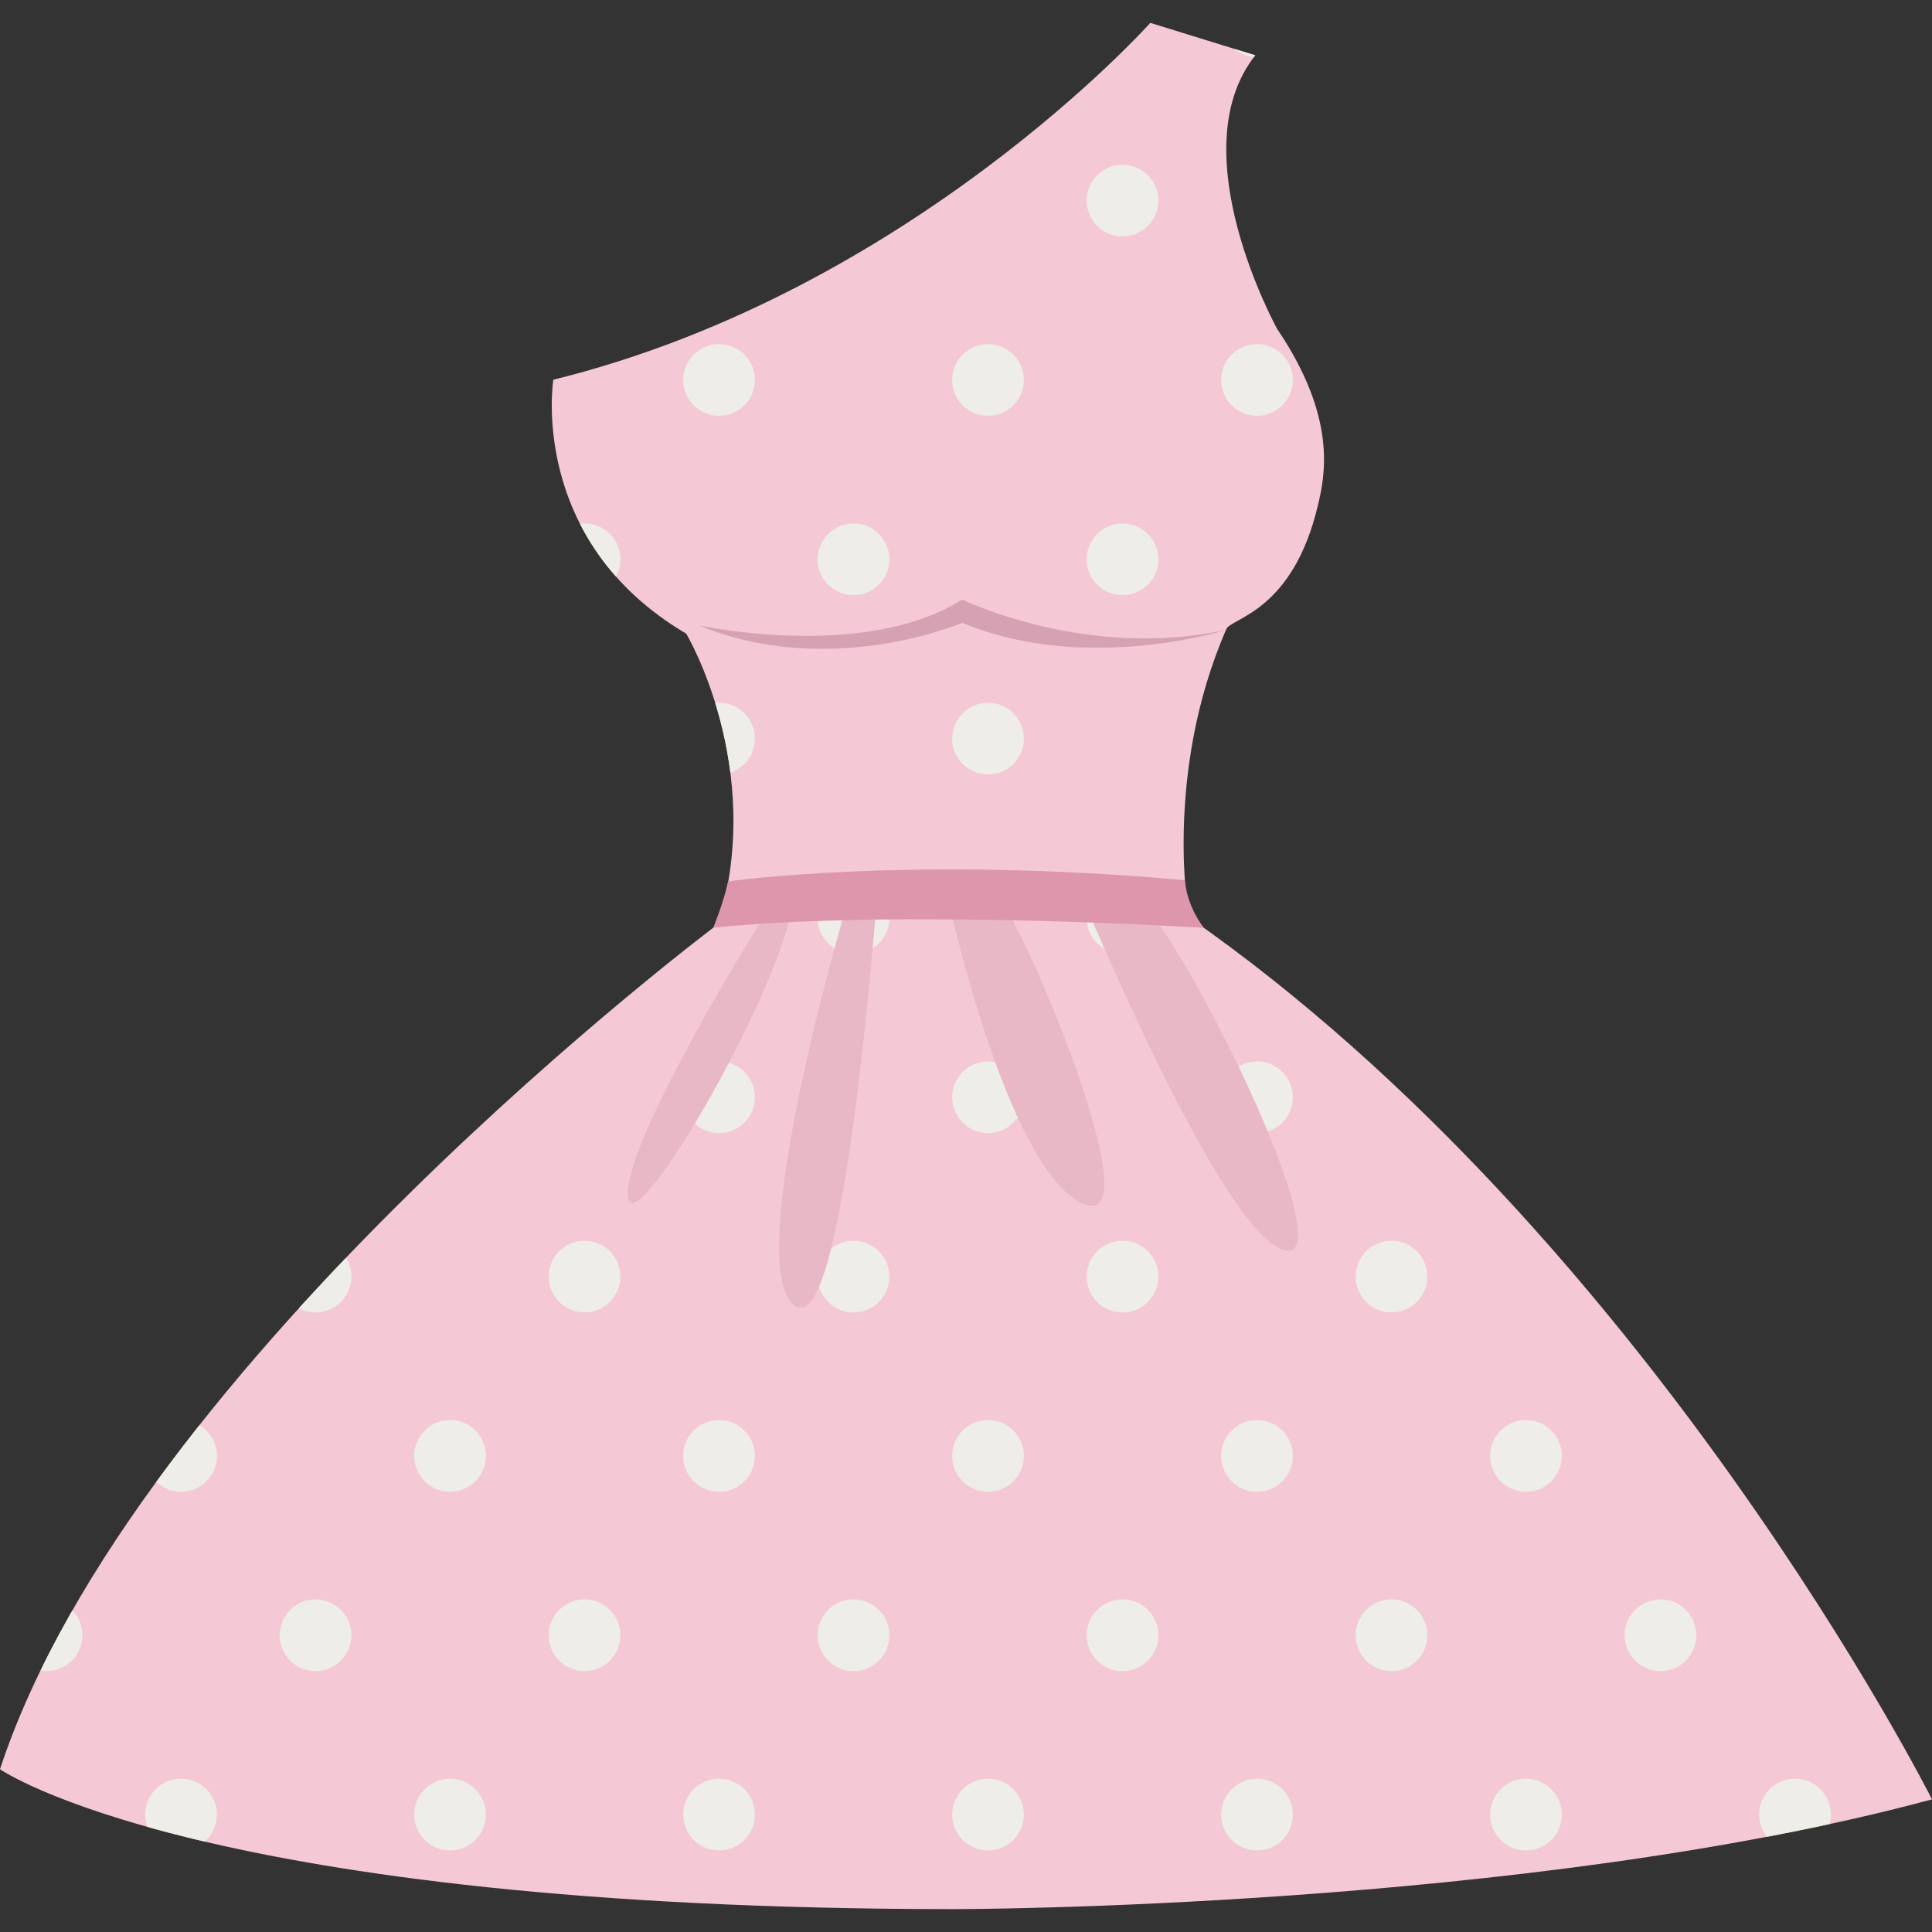 <?xml version="1.0" encoding="utf-8"?>
<!-- Generator: Adobe Illustrator 16.0.0, SVG Export Plug-In . SVG Version: 6.00 Build 0)  -->
<!DOCTYPE svg PUBLIC "-//W3C//DTD SVG 1.1//EN" "http://www.w3.org/Graphics/SVG/1.1/DTD/svg11.dtd">
<svg version="1.1" xmlns="http://www.w3.org/2000/svg" xmlns:xlink="http://www.w3.org/1999/xlink" x="0px" y="0px"
	 width="263.83px" height="263.83px" viewBox="0 0 263.83 263.83" enable-background="new 0 0 263.83 263.83" xml:space="preserve">
<rect x="0" y="0" width="263.83" height="263.83" fill="#333333" stroke="none"/>
<g>
	<g>
		<g>
			<path fill="#F4C9D5" d="M157.082,3.124c0,0-32.768,36.7-81.521,48.731c0,0-3.52,21.907,18.152,34.68
				c0,0,10.867,18.179,4.377,39.631c0,0-79.75,59.649-98.092,115.436c0,0,27.377,19.104,130.439,19.104c0,0,77.842,0,133.395-14.99
				c0,0-38.696-76.717-101.481-120.455c0,0-3.541-19.488,5.117-39.357c0.67-1.534,9.066-2.353,12.504-16.902
				c0.951-4.02,2.688-11.883-5.564-24.082c0,0-13.398-24.212-2.99-37.365L157.082,3.124z"/>
			<g>
				<defs>
					<path id="SVGID_1_" d="M157.082,3.124c0,0-32.768,36.7-81.521,48.731c0,0-3.52,21.907,18.152,34.68
						c0,0,10.867,18.179,4.377,39.631c0,0-79.75,59.649-98.092,115.436c0,0,27.377,19.104,130.439,19.104
						c0,0,77.842,0,133.395-14.99c0,0-38.696-76.717-101.481-120.455c0,0-3.541-19.488,5.117-39.357
						c0.67-1.534,9.066-2.353,12.504-16.902c0.951-4.02,2.688-11.883-5.564-24.082c0,0-13.398-24.212-2.99-37.365L157.082,3.124z"/>
				</defs>
				<clipPath id="SVGID_2_">
					<use xlink:href="#SVGID_1_"  overflow="visible"/>
				</clipPath>
				<g clip-path="url(#SVGID_2_)">
					<g>
						<g>
							<circle fill="#EEEDE7" cx="-48.743" cy="-46.066" r="4.898"/>
							<circle fill="#EEEDE7" cx="-12.009" cy="-46.066" r="4.897"/>
							<circle fill="#EEEDE7" cx="24.722" cy="-46.066" r="4.898"/>
							<circle fill="#EEEDE7" cx="61.456" cy="-46.066" r="4.897"/>
							<circle fill="#EEEDE7" cx="98.189" cy="-46.066" r="4.898"/>
							<circle fill="#EEEDE7" cx="134.921" cy="-46.066" r="4.896"/>
							<circle fill="#EEEDE7" cx="171.654" cy="-46.066" r="4.898"/>
							<circle fill="#EEEDE7" cx="208.387" cy="-46.066" r="4.897"/>
							<circle fill="#EEEDE7" cx="245.121" cy="-46.066" r="4.898"/>
							<path fill="#EEEDE7" d="M286.75-46.066c0,2.704-2.191,4.896-4.898,4.896c-2.703,0-4.895-2.192-4.895-4.896
								c0-2.706,2.191-4.898,4.895-4.898C284.559-50.965,286.75-48.772,286.75-46.066z"/>
							<circle fill="#EEEDE7" cx="318.585" cy="-46.066" r="4.897"/>
							<circle fill="#EEEDE7" cx="355.318" cy="-46.066" r="4.898"/>
						</g>
						<circle fill="#EEEDE7" cx="392.053" cy="-46.066" r="4.898"/>
					</g>
					<g>
						<g>
							<circle fill="#EEEDE7" cx="-67.109" cy="-21.578" r="4.897"/>
							<circle fill="#EEEDE7" cx="-30.376" cy="-21.578" r="4.897"/>
							<circle fill="#EEEDE7" cx="6.357" cy="-21.578" r="4.896"/>
							<circle fill="#EEEDE7" cx="43.09" cy="-21.578" r="4.897"/>
							<circle fill="#EEEDE7" cx="79.823" cy="-21.578" r="4.897"/>
							<circle fill="#EEEDE7" cx="116.555" cy="-21.578" r="4.897"/>
							<circle fill="#EEEDE7" cx="153.289" cy="-21.578" r="4.896"/>
							<circle fill="#EEEDE7" cx="190.02" cy="-21.578" r="4.897"/>
							<circle fill="#EEEDE7" cx="226.754" cy="-21.578" r="4.897"/>
							<circle fill="#EEEDE7" cx="263.487" cy="-21.578" r="4.897"/>
							<circle fill="#EEEDE7" cx="300.221" cy="-21.578" r="4.896"/>
							<circle fill="#EEEDE7" cx="336.951" cy="-21.578" r="4.898"/>
						</g>
						<circle fill="#EEEDE7" cx="373.686" cy="-21.578" r="4.898"/>
					</g>
					<g>
						<g>
							<circle fill="#EEEDE7" cx="-48.743" cy="2.909" r="4.898"/>
							<circle fill="#EEEDE7" cx="-12.009" cy="2.909" r="4.897"/>
							<circle fill="#EEEDE7" cx="24.722" cy="2.909" r="4.898"/>
							<circle fill="#EEEDE7" cx="61.456" cy="2.909" r="4.897"/>
							<circle fill="#EEEDE7" cx="98.189" cy="2.909" r="4.898"/>
							<circle fill="#EEEDE7" cx="134.921" cy="2.909" r="4.896"/>
							<circle fill="#EEEDE7" cx="171.654" cy="2.909" r="4.898"/>
							<circle fill="#EEEDE7" cx="208.387" cy="2.909" r="4.897"/>
							<circle fill="#EEEDE7" cx="245.121" cy="2.909" r="4.898"/>
							<path fill="#EEEDE7" d="M286.75,2.909c0,2.705-2.191,4.897-4.898,4.897c-2.703,0-4.895-2.192-4.895-4.897
								c0-2.704,2.191-4.896,4.895-4.896C284.559-1.987,286.75,0.205,286.75,2.909z"/>
							<circle fill="#EEEDE7" cx="318.585" cy="2.909" r="4.897"/>
							<circle fill="#EEEDE7" cx="355.318" cy="2.909" r="4.898"/>
						</g>
						<circle fill="#EEEDE7" cx="392.053" cy="2.909" r="4.898"/>
					</g>
					<g>
						<g>
							<circle fill="#EEEDE7" cx="-67.109" cy="27.399" r="4.897"/>
							<circle fill="#EEEDE7" cx="-30.376" cy="27.399" r="4.897"/>
							<circle fill="#EEEDE7" cx="6.357" cy="27.399" r="4.896"/>
							<circle fill="#EEEDE7" cx="43.09" cy="27.399" r="4.897"/>
							<circle fill="#EEEDE7" cx="79.823" cy="27.399" r="4.897"/>
							<circle fill="#EEEDE7" cx="116.555" cy="27.399" r="4.897"/>
							<circle fill="#EEEDE7" cx="153.289" cy="27.399" r="4.896"/>
							<circle fill="#EEEDE7" cx="190.02" cy="27.399" r="4.897"/>
							<circle fill="#EEEDE7" cx="226.754" cy="27.399" r="4.897"/>
							<circle fill="#EEEDE7" cx="263.487" cy="27.399" r="4.897"/>
							<circle fill="#EEEDE7" cx="300.221" cy="27.399" r="4.896"/>
							<circle fill="#EEEDE7" cx="336.951" cy="27.399" r="4.898"/>
						</g>
						<circle fill="#EEEDE7" cx="373.686" cy="27.399" r="4.898"/>
					</g>
					<g>
						<g>
							<circle fill="#EEEDE7" cx="-48.743" cy="51.887" r="4.898"/>
							<circle fill="#EEEDE7" cx="-12.009" cy="51.887" r="4.897"/>
							<circle fill="#EEEDE7" cx="24.722" cy="51.887" r="4.898"/>
							<circle fill="#EEEDE7" cx="61.456" cy="51.887" r="4.897"/>
							<circle fill="#EEEDE7" cx="98.189" cy="51.887" r="4.898"/>
							<circle fill="#EEEDE7" cx="134.921" cy="51.887" r="4.896"/>
							<circle fill="#EEEDE7" cx="171.654" cy="51.887" r="4.898"/>
							<circle fill="#EEEDE7" cx="208.387" cy="51.887" r="4.897"/>
							<circle fill="#EEEDE7" cx="245.121" cy="51.887" r="4.898"/>
							<path fill="#EEEDE7" d="M286.75,51.887c0,2.703-2.191,4.898-4.898,4.898c-2.703,0-4.895-2.195-4.895-4.898
								c0-2.705,2.191-4.897,4.895-4.897C284.559,46.989,286.75,49.182,286.75,51.887z"/>
							<circle fill="#EEEDE7" cx="318.585" cy="51.887" r="4.897"/>
							<circle fill="#EEEDE7" cx="355.318" cy="51.887" r="4.898"/>
						</g>
						<circle fill="#EEEDE7" cx="392.053" cy="51.887" r="4.898"/>
					</g>
					<g>
						<g>
							<circle fill="#EEEDE7" cx="-67.109" cy="76.376" r="4.897"/>
							<circle fill="#EEEDE7" cx="-30.376" cy="76.376" r="4.897"/>
							<circle fill="#EEEDE7" cx="6.357" cy="76.376" r="4.896"/>
							<circle fill="#EEEDE7" cx="43.09" cy="76.376" r="4.897"/>
							<circle fill="#EEEDE7" cx="79.823" cy="76.376" r="4.897"/>
							<circle fill="#EEEDE7" cx="116.555" cy="76.376" r="4.897"/>
							<circle fill="#EEEDE7" cx="153.289" cy="76.376" r="4.896"/>
							<circle fill="#EEEDE7" cx="190.02" cy="76.376" r="4.897"/>
							<circle fill="#EEEDE7" cx="226.754" cy="76.376" r="4.897"/>
							<circle fill="#EEEDE7" cx="263.487" cy="76.376" r="4.897"/>
							<circle fill="#EEEDE7" cx="300.221" cy="76.376" r="4.896"/>
							<circle fill="#EEEDE7" cx="336.951" cy="76.376" r="4.898"/>
						</g>
						<circle fill="#EEEDE7" cx="373.686" cy="76.376" r="4.898"/>
					</g>
					<g>
						<g>
							<path fill="#EEEDE7" d="M-43.844,100.864c0,2.703-2.193,4.896-4.898,4.896c-2.703,0-4.898-2.193-4.898-4.896
								c0-2.707,2.195-4.898,4.898-4.898C-46.038,95.966-43.844,98.157-43.844,100.864z"/>
							<path fill="#EEEDE7" d="M-7.112,100.864c0,2.703-2.191,4.896-4.898,4.896c-2.705,0-4.896-2.193-4.896-4.896
								c0-2.707,2.191-4.898,4.896-4.898C-9.303,95.966-7.112,98.157-7.112,100.864z"/>
							<path fill="#EEEDE7" d="M29.621,100.864c0,2.703-2.193,4.896-4.898,4.896s-4.898-2.193-4.898-4.896
								c0-2.707,2.193-4.898,4.898-4.898S29.621,98.157,29.621,100.864z"/>
							<path fill="#EEEDE7" d="M66.353,100.864c0,2.703-2.191,4.896-4.896,4.896s-4.898-2.193-4.898-4.896
								c0-2.707,2.193-4.898,4.898-4.898S66.353,98.157,66.353,100.864z"/>
							<path fill="#EEEDE7" d="M103.087,100.864c0,2.703-2.193,4.896-4.898,4.896s-4.898-2.193-4.898-4.896
								c0-2.707,2.193-4.898,4.898-4.898S103.087,98.157,103.087,100.864z"/>
							<path fill="#EEEDE7" d="M139.818,100.864c0,2.703-2.191,4.896-4.896,4.896s-4.896-2.193-4.896-4.896
								c0-2.707,2.191-4.898,4.896-4.898S139.818,98.157,139.818,100.864z"/>
							<path fill="#EEEDE7" d="M176.552,100.864c0,2.703-2.193,4.896-4.898,4.896s-4.898-2.193-4.898-4.896
								c0-2.707,2.193-4.898,4.898-4.898S176.552,98.157,176.552,100.864z"/>
							<path fill="#EEEDE7" d="M213.285,100.864c0,2.703-2.193,4.896-4.896,4.896c-2.707,0-4.898-2.193-4.898-4.896
								c0-2.707,2.191-4.898,4.898-4.898C211.091,95.966,213.285,98.157,213.285,100.864z"/>
							<path fill="#EEEDE7" d="M250.02,100.864c0,2.703-2.193,4.896-4.898,4.896s-4.898-2.193-4.898-4.896
								c0-2.707,2.193-4.898,4.898-4.898S250.02,98.157,250.02,100.864z"/>
							<path fill="#EEEDE7" d="M286.75,100.864c0,2.703-2.191,4.896-4.898,4.896c-2.703,0-4.895-2.193-4.895-4.896
								c0-2.707,2.191-4.898,4.895-4.898C284.559,95.966,286.75,98.157,286.75,100.864z"/>
							<path fill="#EEEDE7" d="M323.482,100.864c0,2.703-2.193,4.896-4.896,4.896c-2.705,0-4.898-2.193-4.898-4.896
								c0-2.707,2.193-4.898,4.898-4.898C321.289,95.966,323.482,98.157,323.482,100.864z"/>
							<path fill="#EEEDE7" d="M360.217,100.864c0,2.703-2.193,4.896-4.898,4.896s-4.898-2.193-4.898-4.896
								c0-2.707,2.193-4.898,4.898-4.898S360.217,98.157,360.217,100.864z"/>
						</g>
						<path fill="#EEEDE7" d="M396.951,100.864c0,2.703-2.195,4.896-4.9,4.896c-2.703,0-4.896-2.193-4.896-4.896
							c0-2.707,2.193-4.898,4.896-4.898C394.756,95.966,396.951,98.157,396.951,100.864z"/>
					</g>
					<g>
						<g>
							<path fill="#EEEDE7" d="M-62.211,125.353c0,2.706-2.191,4.896-4.896,4.896s-4.898-2.19-4.898-4.896
								c0-2.707,2.193-4.897,4.898-4.897S-62.211,122.646-62.211,125.353z"/>
							<path fill="#EEEDE7" d="M-25.479,125.353c0,2.706-2.191,4.896-4.896,4.896c-2.707,0-4.898-2.19-4.898-4.896
								c0-2.707,2.191-4.897,4.898-4.897C-27.67,120.455-25.479,122.646-25.479,125.353z"/>
							<path fill="#EEEDE7" d="M11.253,125.353c0,2.706-2.193,4.896-4.896,4.896c-2.705,0-4.896-2.19-4.896-4.896
								c0-2.707,2.191-4.897,4.896-4.897C9.06,120.455,11.253,122.646,11.253,125.353z"/>
							<path fill="#EEEDE7" d="M47.988,125.353c0,2.706-2.193,4.896-4.898,4.896s-4.896-2.19-4.896-4.896
								c0-2.707,2.191-4.897,4.896-4.897S47.988,122.646,47.988,125.353z"/>
							<path fill="#EEEDE7" d="M84.72,125.353c0,2.706-2.193,4.896-4.898,4.896c-2.703,0-4.896-2.19-4.896-4.896
								c0-2.707,2.193-4.897,4.896-4.897C82.527,120.455,84.72,122.646,84.72,125.353z"/>
							<path fill="#EEEDE7" d="M121.453,125.353c0,2.706-2.191,4.896-4.896,4.896c-2.707,0-4.898-2.19-4.898-4.896
								c0-2.707,2.191-4.897,4.898-4.897C119.261,120.455,121.453,122.646,121.453,125.353z"/>
							<path fill="#EEEDE7" d="M158.185,125.353c0,2.706-2.193,4.896-4.898,4.896c-2.703,0-4.895-2.19-4.895-4.896
								c0-2.707,2.191-4.897,4.895-4.897C155.992,120.455,158.185,122.646,158.185,125.353z"/>
							<path fill="#EEEDE7" d="M194.917,125.353c0,2.706-2.191,4.896-4.896,4.896s-4.898-2.19-4.898-4.896
								c0-2.707,2.193-4.897,4.898-4.897S194.917,122.646,194.917,125.353z"/>
							<path fill="#EEEDE7" d="M231.652,125.353c0,2.706-2.193,4.896-4.898,4.896s-4.896-2.19-4.896-4.896
								c0-2.707,2.191-4.897,4.896-4.897S231.652,122.646,231.652,125.353z"/>
							<path fill="#EEEDE7" d="M268.385,125.353c0,2.706-2.193,4.896-4.898,4.896s-4.896-2.19-4.896-4.896
								c0-2.707,2.191-4.897,4.896-4.897S268.385,122.646,268.385,125.353z"/>
							<path fill="#EEEDE7" d="M305.117,125.353c0,2.706-2.193,4.896-4.898,4.896c-2.703,0-4.895-2.19-4.895-4.896
								c0-2.707,2.191-4.897,4.895-4.897C302.924,120.455,305.117,122.646,305.117,125.353z"/>
							<path fill="#EEEDE7" d="M341.85,125.353c0,2.706-2.193,4.896-4.898,4.896c-2.703,0-4.898-2.19-4.898-4.896
								c0-2.707,2.195-4.897,4.898-4.897C339.656,120.455,341.85,122.646,341.85,125.353z"/>
						</g>
						<path fill="#EEEDE7" d="M378.584,125.353c0,2.706-2.193,4.896-4.898,4.896s-4.898-2.19-4.898-4.896
							c0-2.707,2.193-4.897,4.898-4.897S378.584,122.646,378.584,125.353z"/>
					</g>
					<g>
						<g>
							<circle fill="#EEEDE7" cx="-48.743" cy="149.84" r="4.898"/>
							<circle fill="#EEEDE7" cx="-12.009" cy="149.84" r="4.897"/>
							<circle fill="#EEEDE7" cx="24.722" cy="149.84" r="4.898"/>
							<circle fill="#EEEDE7" cx="61.456" cy="149.84" r="4.897"/>
							<circle fill="#EEEDE7" cx="98.189" cy="149.84" r="4.898"/>
							<circle fill="#EEEDE7" cx="134.921" cy="149.84" r="4.896"/>
							<circle fill="#EEEDE7" cx="171.654" cy="149.84" r="4.898"/>
							<circle fill="#EEEDE7" cx="208.387" cy="149.84" r="4.897"/>
							<circle fill="#EEEDE7" cx="245.121" cy="149.84" r="4.898"/>
							<path fill="#EEEDE7" d="M286.75,149.84c0,2.705-2.191,4.897-4.898,4.897c-2.703,0-4.895-2.192-4.895-4.897
								c0-2.704,2.191-4.896,4.895-4.896C284.559,144.943,286.75,147.136,286.75,149.84z"/>
							<circle fill="#EEEDE7" cx="318.585" cy="149.84" r="4.897"/>
							<circle fill="#EEEDE7" cx="355.318" cy="149.84" r="4.898"/>
						</g>
						<circle fill="#EEEDE7" cx="392.053" cy="149.84" r="4.898"/>
					</g>
					<g>
						<g>
							<path fill="#EEEDE7" d="M-62.211,174.331c0,2.703-2.191,4.896-4.896,4.896s-4.898-2.193-4.898-4.896
								c0-2.707,2.193-4.898,4.898-4.898S-62.211,171.624-62.211,174.331z"/>
							<path fill="#EEEDE7" d="M-25.479,174.331c0,2.703-2.191,4.896-4.896,4.896c-2.707,0-4.898-2.193-4.898-4.896
								c0-2.707,2.191-4.898,4.898-4.898C-27.67,169.432-25.479,171.624-25.479,174.331z"/>
							<path fill="#EEEDE7" d="M11.253,174.331c0,2.703-2.193,4.896-4.896,4.896c-2.705,0-4.896-2.193-4.896-4.896
								c0-2.707,2.191-4.898,4.896-4.898C9.06,169.432,11.253,171.624,11.253,174.331z"/>
							<path fill="#EEEDE7" d="M47.988,174.331c0,2.703-2.193,4.896-4.898,4.896s-4.896-2.193-4.896-4.896
								c0-2.707,2.191-4.898,4.896-4.898S47.988,171.624,47.988,174.331z"/>
							<path fill="#EEEDE7" d="M84.72,174.331c0,2.703-2.193,4.896-4.898,4.896c-2.703,0-4.896-2.193-4.896-4.896
								c0-2.707,2.193-4.898,4.896-4.898C82.527,169.432,84.72,171.624,84.72,174.331z"/>
							<path fill="#EEEDE7" d="M121.453,174.331c0,2.703-2.191,4.896-4.896,4.896c-2.707,0-4.898-2.193-4.898-4.896
								c0-2.707,2.191-4.898,4.898-4.898C119.261,169.432,121.453,171.624,121.453,174.331z"/>
							<path fill="#EEEDE7" d="M158.185,174.331c0,2.703-2.193,4.896-4.898,4.896c-2.703,0-4.895-2.193-4.895-4.896
								c0-2.707,2.191-4.898,4.895-4.898C155.992,169.432,158.185,171.624,158.185,174.331z"/>
							<path fill="#EEEDE7" d="M194.917,174.331c0,2.703-2.191,4.896-4.896,4.896s-4.898-2.193-4.898-4.896
								c0-2.707,2.193-4.898,4.898-4.898S194.917,171.624,194.917,174.331z"/>
							<path fill="#EEEDE7" d="M231.652,174.331c0,2.703-2.193,4.896-4.898,4.896s-4.896-2.193-4.896-4.896
								c0-2.707,2.191-4.898,4.896-4.898S231.652,171.624,231.652,174.331z"/>
							<path fill="#EEEDE7" d="M268.385,174.331c0,2.703-2.193,4.896-4.898,4.896s-4.896-2.193-4.896-4.896
								c0-2.707,2.191-4.898,4.896-4.898S268.385,171.624,268.385,174.331z"/>
							<path fill="#EEEDE7" d="M305.117,174.331c0,2.703-2.193,4.896-4.898,4.896c-2.703,0-4.895-2.193-4.895-4.896
								c0-2.707,2.191-4.898,4.895-4.898C302.924,169.432,305.117,171.624,305.117,174.331z"/>
							<path fill="#EEEDE7" d="M341.85,174.331c0,2.703-2.193,4.896-4.898,4.896c-2.703,0-4.898-2.193-4.898-4.896
								c0-2.707,2.195-4.898,4.898-4.898C339.656,169.432,341.85,171.624,341.85,174.331z"/>
						</g>
						<path fill="#EEEDE7" d="M378.584,174.331c0,2.703-2.193,4.896-4.898,4.896s-4.898-2.193-4.898-4.896
							c0-2.707,2.193-4.898,4.898-4.898S378.584,171.624,378.584,174.331z"/>
					</g>
					<g>
						<g>
							<path fill="#EEEDE7" d="M-43.844,198.819c0,2.701-2.193,4.898-4.898,4.898c-2.703,0-4.898-2.197-4.898-4.898
								c0-2.705,2.195-4.9,4.898-4.9C-46.038,193.918-43.844,196.114-43.844,198.819z"/>
							<path fill="#EEEDE7" d="M-7.112,198.819c0,2.701-2.191,4.898-4.898,4.898c-2.705,0-4.896-2.197-4.896-4.898
								c0-2.705,2.191-4.9,4.896-4.9C-9.303,193.918-7.112,196.114-7.112,198.819z"/>
							<path fill="#EEEDE7" d="M29.621,198.819c0,2.701-2.193,4.898-4.898,4.898s-4.898-2.197-4.898-4.898
								c0-2.705,2.193-4.9,4.898-4.9S29.621,196.114,29.621,198.819z"/>
							<path fill="#EEEDE7" d="M66.353,198.819c0,2.701-2.191,4.898-4.896,4.898s-4.898-2.197-4.898-4.898
								c0-2.705,2.193-4.9,4.898-4.9S66.353,196.114,66.353,198.819z"/>
							<path fill="#EEEDE7" d="M103.087,198.819c0,2.701-2.193,4.898-4.898,4.898s-4.898-2.197-4.898-4.898
								c0-2.705,2.193-4.9,4.898-4.9S103.087,196.114,103.087,198.819z"/>
							<path fill="#EEEDE7" d="M139.818,198.819c0,2.701-2.191,4.898-4.896,4.898s-4.896-2.197-4.896-4.898
								c0-2.705,2.191-4.9,4.896-4.9S139.818,196.114,139.818,198.819z"/>
							<path fill="#EEEDE7" d="M176.552,198.819c0,2.701-2.193,4.898-4.898,4.898s-4.898-2.197-4.898-4.898
								c0-2.705,2.193-4.9,4.898-4.9S176.552,196.114,176.552,198.819z"/>
							<path fill="#EEEDE7" d="M213.285,198.819c0,2.701-2.193,4.898-4.896,4.898c-2.707,0-4.898-2.197-4.898-4.898
								c0-2.705,2.191-4.9,4.898-4.9C211.091,193.918,213.285,196.114,213.285,198.819z"/>
							<path fill="#EEEDE7" d="M250.02,198.819c0,2.701-2.193,4.898-4.898,4.898s-4.898-2.197-4.898-4.898
								c0-2.705,2.193-4.9,4.898-4.9S250.02,196.114,250.02,198.819z"/>
							<path fill="#EEEDE7" d="M286.75,198.819c0,2.701-2.191,4.898-4.898,4.898c-2.703,0-4.895-2.197-4.895-4.898
								c0-2.705,2.191-4.9,4.895-4.9C284.559,193.918,286.75,196.114,286.75,198.819z"/>
							<path fill="#EEEDE7" d="M323.482,198.819c0,2.701-2.193,4.898-4.896,4.898c-2.705,0-4.898-2.197-4.898-4.898
								c0-2.705,2.193-4.9,4.898-4.9C321.289,193.918,323.482,196.114,323.482,198.819z"/>
							<path fill="#EEEDE7" d="M360.217,198.819c0,2.701-2.193,4.898-4.898,4.898s-4.898-2.197-4.898-4.898
								c0-2.705,2.193-4.9,4.898-4.9S360.217,196.114,360.217,198.819z"/>
						</g>
						<path fill="#EEEDE7" d="M396.951,198.819c0,2.701-2.195,4.898-4.9,4.898c-2.703,0-4.896-2.197-4.896-4.898
							c0-2.705,2.193-4.9,4.896-4.9C394.756,193.918,396.951,196.114,396.951,198.819z"/>
					</g>
					<g>
						<g>
							<circle fill="#EEEDE7" cx="-67.109" cy="223.305" r="4.897"/>
							<circle fill="#EEEDE7" cx="-30.376" cy="223.305" r="4.897"/>
							<circle fill="#EEEDE7" cx="6.357" cy="223.305" r="4.896"/>
							<circle fill="#EEEDE7" cx="43.09" cy="223.305" r="4.897"/>
							<circle fill="#EEEDE7" cx="79.823" cy="223.305" r="4.897"/>
							<circle fill="#EEEDE7" cx="116.555" cy="223.305" r="4.897"/>
							<circle fill="#EEEDE7" cx="153.289" cy="223.305" r="4.896"/>
							<circle fill="#EEEDE7" cx="190.02" cy="223.305" r="4.897"/>
							<circle fill="#EEEDE7" cx="226.754" cy="223.305" r="4.897"/>
							<circle fill="#EEEDE7" cx="263.487" cy="223.305" r="4.897"/>
							<circle fill="#EEEDE7" cx="300.221" cy="223.305" r="4.896"/>
							<circle fill="#EEEDE7" cx="336.951" cy="223.305" r="4.898"/>
						</g>
						<circle fill="#EEEDE7" cx="373.686" cy="223.305" r="4.898"/>
					</g>
					<g>
						<g>
							<circle fill="#EEEDE7" cx="-48.743" cy="247.795" r="4.898"/>
							<circle fill="#EEEDE7" cx="-12.009" cy="247.795" r="4.897"/>
							<circle fill="#EEEDE7" cx="24.722" cy="247.795" r="4.898"/>
							<circle fill="#EEEDE7" cx="61.456" cy="247.795" r="4.897"/>
							<circle fill="#EEEDE7" cx="98.189" cy="247.795" r="4.898"/>
							<circle fill="#EEEDE7" cx="134.921" cy="247.795" r="4.896"/>
							<circle fill="#EEEDE7" cx="171.654" cy="247.795" r="4.898"/>
							<circle fill="#EEEDE7" cx="208.387" cy="247.795" r="4.897"/>
							<circle fill="#EEEDE7" cx="245.121" cy="247.795" r="4.898"/>
							<path fill="#EEEDE7" d="M286.75,247.795c0,2.703-2.191,4.896-4.898,4.896c-2.703,0-4.895-2.193-4.895-4.896
								c0-2.705,2.191-4.896,4.895-4.896C284.559,242.899,286.75,245.09,286.75,247.795z"/>
							<circle fill="#EEEDE7" cx="318.585" cy="247.795" r="4.897"/>
							<circle fill="#EEEDE7" cx="355.318" cy="247.795" r="4.898"/>
						</g>
						<circle fill="#EEEDE7" cx="392.053" cy="247.795" r="4.898"/>
					</g>
					<g>
						<g>
							<circle fill="#EEEDE7" cx="-67.109" cy="272.282" r="4.897"/>
							<circle fill="#EEEDE7" cx="-30.376" cy="272.282" r="4.897"/>
							<circle fill="#EEEDE7" cx="6.357" cy="272.282" r="4.896"/>
							<circle fill="#EEEDE7" cx="43.09" cy="272.282" r="4.897"/>
							<circle fill="#EEEDE7" cx="79.823" cy="272.282" r="4.897"/>
							<circle fill="#EEEDE7" cx="116.555" cy="272.282" r="4.897"/>
							<circle fill="#EEEDE7" cx="153.289" cy="272.282" r="4.896"/>
							<circle fill="#EEEDE7" cx="190.02" cy="272.282" r="4.897"/>
							<circle fill="#EEEDE7" cx="226.754" cy="272.282" r="4.897"/>
							<circle fill="#EEEDE7" cx="263.487" cy="272.282" r="4.897"/>
							<circle fill="#EEEDE7" cx="300.221" cy="272.282" r="4.896"/>
							<circle fill="#EEEDE7" cx="336.951" cy="272.282" r="4.898"/>
						</g>
						<circle fill="#EEEDE7" cx="373.686" cy="272.282" r="4.898"/>
					</g>
					<g>
						<g>
							<circle fill="#EEEDE7" cx="-48.743" cy="296.772" r="4.898"/>
							<circle fill="#EEEDE7" cx="-12.009" cy="296.772" r="4.897"/>
							<circle fill="#EEEDE7" cx="24.722" cy="296.772" r="4.898"/>
							<circle fill="#EEEDE7" cx="61.456" cy="296.772" r="4.897"/>
							<circle fill="#EEEDE7" cx="98.189" cy="296.772" r="4.898"/>
							<circle fill="#EEEDE7" cx="134.921" cy="296.772" r="4.896"/>
							<circle fill="#EEEDE7" cx="171.654" cy="296.772" r="4.898"/>
							<circle fill="#EEEDE7" cx="208.387" cy="296.772" r="4.897"/>
							<circle fill="#EEEDE7" cx="245.121" cy="296.772" r="4.898"/>
							<path fill="#EEEDE7" d="M286.75,296.772c0,2.705-2.191,4.896-4.898,4.896c-2.703,0-4.895-2.191-4.895-4.896
								c0-2.703,2.191-4.898,4.895-4.898C284.559,291.874,286.75,294.069,286.75,296.772z"/>
							<circle fill="#EEEDE7" cx="318.585" cy="296.772" r="4.897"/>
							<circle fill="#EEEDE7" cx="355.318" cy="296.772" r="4.898"/>
						</g>
						<circle fill="#EEEDE7" cx="392.053" cy="296.772" r="4.898"/>
					</g>
					<g>
						<g>
							<path fill="#EEEDE7" d="M-62.211,321.262c0,2.703-2.191,4.895-4.896,4.895s-4.898-2.191-4.898-4.895
								c0-2.707,2.193-4.9,4.898-4.9S-62.211,318.555-62.211,321.262z"/>
							<path fill="#EEEDE7" d="M-25.479,321.262c0,2.703-2.191,4.895-4.896,4.895c-2.707,0-4.898-2.191-4.898-4.895
								c0-2.707,2.191-4.9,4.898-4.9C-27.67,316.362-25.479,318.555-25.479,321.262z"/>
							<path fill="#EEEDE7" d="M11.253,321.262c0,2.703-2.193,4.895-4.896,4.895c-2.705,0-4.896-2.191-4.896-4.895
								c0-2.707,2.191-4.9,4.896-4.9C9.06,316.362,11.253,318.555,11.253,321.262z"/>
							<path fill="#EEEDE7" d="M47.988,321.262c0,2.703-2.193,4.895-4.898,4.895s-4.896-2.191-4.896-4.895
								c0-2.707,2.191-4.9,4.896-4.9S47.988,318.555,47.988,321.262z"/>
							<path fill="#EEEDE7" d="M84.72,321.262c0,2.703-2.193,4.895-4.898,4.895c-2.703,0-4.896-2.191-4.896-4.895
								c0-2.707,2.193-4.9,4.896-4.9C82.527,316.362,84.72,318.555,84.72,321.262z"/>
							<path fill="#EEEDE7" d="M121.453,321.262c0,2.703-2.191,4.895-4.896,4.895c-2.707,0-4.898-2.191-4.898-4.895
								c0-2.707,2.191-4.9,4.898-4.9C119.261,316.362,121.453,318.555,121.453,321.262z"/>
							<path fill="#EEEDE7" d="M158.185,321.262c0,2.703-2.193,4.895-4.898,4.895c-2.703,0-4.895-2.191-4.895-4.895
								c0-2.707,2.191-4.9,4.895-4.9C155.992,316.362,158.185,318.555,158.185,321.262z"/>
							<path fill="#EEEDE7" d="M194.917,321.262c0,2.703-2.191,4.895-4.896,4.895s-4.898-2.191-4.898-4.895
								c0-2.707,2.193-4.9,4.898-4.9S194.917,318.555,194.917,321.262z"/>
							<path fill="#EEEDE7" d="M231.652,321.262c0,2.703-2.193,4.895-4.898,4.895s-4.896-2.191-4.896-4.895
								c0-2.707,2.191-4.9,4.896-4.9S231.652,318.555,231.652,321.262z"/>
							<path fill="#EEEDE7" d="M268.385,321.262c0,2.703-2.193,4.895-4.898,4.895s-4.896-2.191-4.896-4.895
								c0-2.707,2.191-4.9,4.896-4.9S268.385,318.555,268.385,321.262z"/>
							<path fill="#EEEDE7" d="M305.117,321.262c0,2.703-2.193,4.895-4.898,4.895c-2.703,0-4.895-2.191-4.895-4.895
								c0-2.707,2.191-4.9,4.895-4.9C302.924,316.362,305.117,318.555,305.117,321.262z"/>
							<path fill="#EEEDE7" d="M341.85,321.262c0,2.703-2.193,4.895-4.898,4.895c-2.703,0-4.898-2.191-4.898-4.895
								c0-2.707,2.195-4.9,4.898-4.9C339.656,316.362,341.85,318.555,341.85,321.262z"/>
						</g>
						<path fill="#EEEDE7" d="M378.584,321.262c0,2.703-2.193,4.895-4.898,4.895s-4.898-2.191-4.898-4.895
							c0-2.707,2.193-4.9,4.898-4.9S378.584,318.555,378.584,321.262z"/>
					</g>
					<g>
						<g>
							<path fill="#EEEDE7" d="M-43.844,345.75c0,2.703-2.193,4.896-4.898,4.896c-2.703,0-4.898-2.193-4.898-4.896
								c0-2.707,2.195-4.9,4.898-4.9C-46.038,340.85-43.844,343.043-43.844,345.75z"/>
							<path fill="#EEEDE7" d="M-7.112,345.75c0,2.703-2.191,4.896-4.898,4.896c-2.705,0-4.896-2.193-4.896-4.896
								c0-2.707,2.191-4.9,4.896-4.9C-9.303,340.85-7.112,343.043-7.112,345.75z"/>
							<path fill="#EEEDE7" d="M29.621,345.75c0,2.703-2.193,4.896-4.898,4.896s-4.898-2.193-4.898-4.896
								c0-2.707,2.193-4.9,4.898-4.9S29.621,343.043,29.621,345.75z"/>
							<path fill="#EEEDE7" d="M66.353,345.75c0,2.703-2.191,4.896-4.896,4.896s-4.898-2.193-4.898-4.896
								c0-2.707,2.193-4.9,4.898-4.9S66.353,343.043,66.353,345.75z"/>
							<path fill="#EEEDE7" d="M103.087,345.75c0,2.703-2.193,4.896-4.898,4.896s-4.898-2.193-4.898-4.896
								c0-2.707,2.193-4.9,4.898-4.9S103.087,343.043,103.087,345.75z"/>
							<path fill="#EEEDE7" d="M139.818,345.75c0,2.703-2.191,4.896-4.896,4.896s-4.896-2.193-4.896-4.896
								c0-2.707,2.191-4.9,4.896-4.9S139.818,343.043,139.818,345.75z"/>
							<path fill="#EEEDE7" d="M176.552,345.75c0,2.703-2.193,4.896-4.898,4.896s-4.898-2.193-4.898-4.896
								c0-2.707,2.193-4.9,4.898-4.9S176.552,343.043,176.552,345.75z"/>
							<path fill="#EEEDE7" d="M213.285,345.75c0,2.703-2.193,4.896-4.896,4.896c-2.707,0-4.898-2.193-4.898-4.896
								c0-2.707,2.191-4.9,4.898-4.9C211.091,340.85,213.285,343.043,213.285,345.75z"/>
							<path fill="#EEEDE7" d="M250.02,345.75c0,2.703-2.193,4.896-4.898,4.896s-4.898-2.193-4.898-4.896
								c0-2.707,2.193-4.9,4.898-4.9S250.02,343.043,250.02,345.75z"/>
							<path fill="#EEEDE7" d="M286.75,345.75c0,2.703-2.191,4.896-4.898,4.896c-2.703,0-4.895-2.193-4.895-4.896
								c0-2.707,2.191-4.9,4.895-4.9C284.559,340.85,286.75,343.043,286.75,345.75z"/>
							<path fill="#EEEDE7" d="M323.482,345.75c0,2.703-2.193,4.896-4.896,4.896c-2.705,0-4.898-2.193-4.898-4.896
								c0-2.707,2.193-4.9,4.898-4.9C321.289,340.85,323.482,343.043,323.482,345.75z"/>
							<path fill="#EEEDE7" d="M360.217,345.75c0,2.703-2.193,4.896-4.898,4.896s-4.898-2.193-4.898-4.896
								c0-2.707,2.193-4.9,4.898-4.9S360.217,343.043,360.217,345.75z"/>
						</g>
						<path fill="#EEEDE7" d="M396.951,345.75c0,2.703-2.195,4.896-4.9,4.896c-2.703,0-4.896-2.193-4.896-4.896
							c0-2.707,2.193-4.9,4.896-4.9C394.756,340.85,396.951,343.043,396.951,345.75z"/>
					</g>
					<g>
						<g>
							<circle fill="#EEEDE7" cx="-67.109" cy="370.237" r="4.897"/>
							<circle fill="#EEEDE7" cx="-30.376" cy="370.237" r="4.897"/>
							<circle fill="#EEEDE7" cx="6.357" cy="370.237" r="4.896"/>
							<circle fill="#EEEDE7" cx="43.09" cy="370.237" r="4.897"/>
							<circle fill="#EEEDE7" cx="79.823" cy="370.237" r="4.897"/>
							<circle fill="#EEEDE7" cx="116.555" cy="370.237" r="4.897"/>
							<circle fill="#EEEDE7" cx="153.289" cy="370.237" r="4.896"/>
							<circle fill="#EEEDE7" cx="190.02" cy="370.237" r="4.897"/>
							<circle fill="#EEEDE7" cx="226.754" cy="370.237" r="4.897"/>
							<circle fill="#EEEDE7" cx="263.487" cy="370.237" r="4.897"/>
							<circle fill="#EEEDE7" cx="300.221" cy="370.237" r="4.896"/>
							<circle fill="#EEEDE7" cx="336.951" cy="370.237" r="4.898"/>
						</g>
						<circle fill="#EEEDE7" cx="373.686" cy="370.237" r="4.898"/>
					</g>
					<g>
						<g>
							<circle fill="#EEEDE7" cx="-48.743" cy="394.725" r="4.898"/>
							<circle fill="#EEEDE7" cx="-12.009" cy="394.725" r="4.897"/>
							<circle fill="#EEEDE7" cx="24.722" cy="394.725" r="4.898"/>
							<circle fill="#EEEDE7" cx="61.456" cy="394.725" r="4.897"/>
							<circle fill="#EEEDE7" cx="98.189" cy="394.725" r="4.898"/>
							<circle fill="#EEEDE7" cx="134.921" cy="394.725" r="4.896"/>
							<circle fill="#EEEDE7" cx="171.654" cy="394.725" r="4.898"/>
							<circle fill="#EEEDE7" cx="208.387" cy="394.725" r="4.897"/>
							<circle fill="#EEEDE7" cx="245.121" cy="394.725" r="4.898"/>
							<path fill="#EEEDE7" d="M286.75,394.725c0,2.705-2.191,4.898-4.898,4.898c-2.703,0-4.895-2.193-4.895-4.898
								s2.191-4.896,4.895-4.896C284.559,389.829,286.75,392.02,286.75,394.725z"/>
							<circle fill="#EEEDE7" cx="318.585" cy="394.725" r="4.897"/>
							<circle fill="#EEEDE7" cx="355.318" cy="394.725" r="4.898"/>
						</g>
						<circle fill="#EEEDE7" cx="392.053" cy="394.725" r="4.898"/>
					</g>
				</g>
			</g>
		</g>
		<path fill="#D5A1B3" d="M95.429,85.402c0,0,22.566,4.938,35.973-3.527c0,0,17.111,8.353,36.158,4.11c0,0-19.229,6.14-36.156-0.936
			C131.404,85.05,113.417,92.81,95.429,85.402z"/>
	</g>
	<g>
		<path fill="#E9B8C7" d="M104.244,125.244c0,0-18.525,29.581-18.525,37.772s20.045-25.941,22.473-39.139L104.244,125.244z"/>
		<path fill="#E9B8C7" d="M115.539,123.877c0,0-14.027,47.331-7.348,54.159c6.682,6.824,10.934-48.243,11.543-55.069
			C120.339,116.141,115.539,123.877,115.539,123.877z"/>
		<path fill="#E9B8C7" d="M129.322,122.208c0,0,8.025,37.056,18.35,42.062c10.328,5.006-7.895-38.269-11.537-42.062
			C132.488,118.416,129.322,122.208,129.322,122.208z"/>
		<path fill="#E9B8C7" d="M147.671,122.208c0,0,19.438,47.179,27.943,48.544c8.502,1.365-18.223-51.915-23.082-50.23
			C147.671,122.208,147.671,122.208,147.671,122.208z"/>
	</g>
	<path fill="#DD96AB" d="M99.423,120.362c0,0,25.055-3.568,62.377-0.155c0,0,0.184,3.378,2.605,6.502c0,0-41.379-2.626-66.998-0.026
		C97.408,126.683,98.869,123.082,99.423,120.362z"/>
</g>
</svg>
